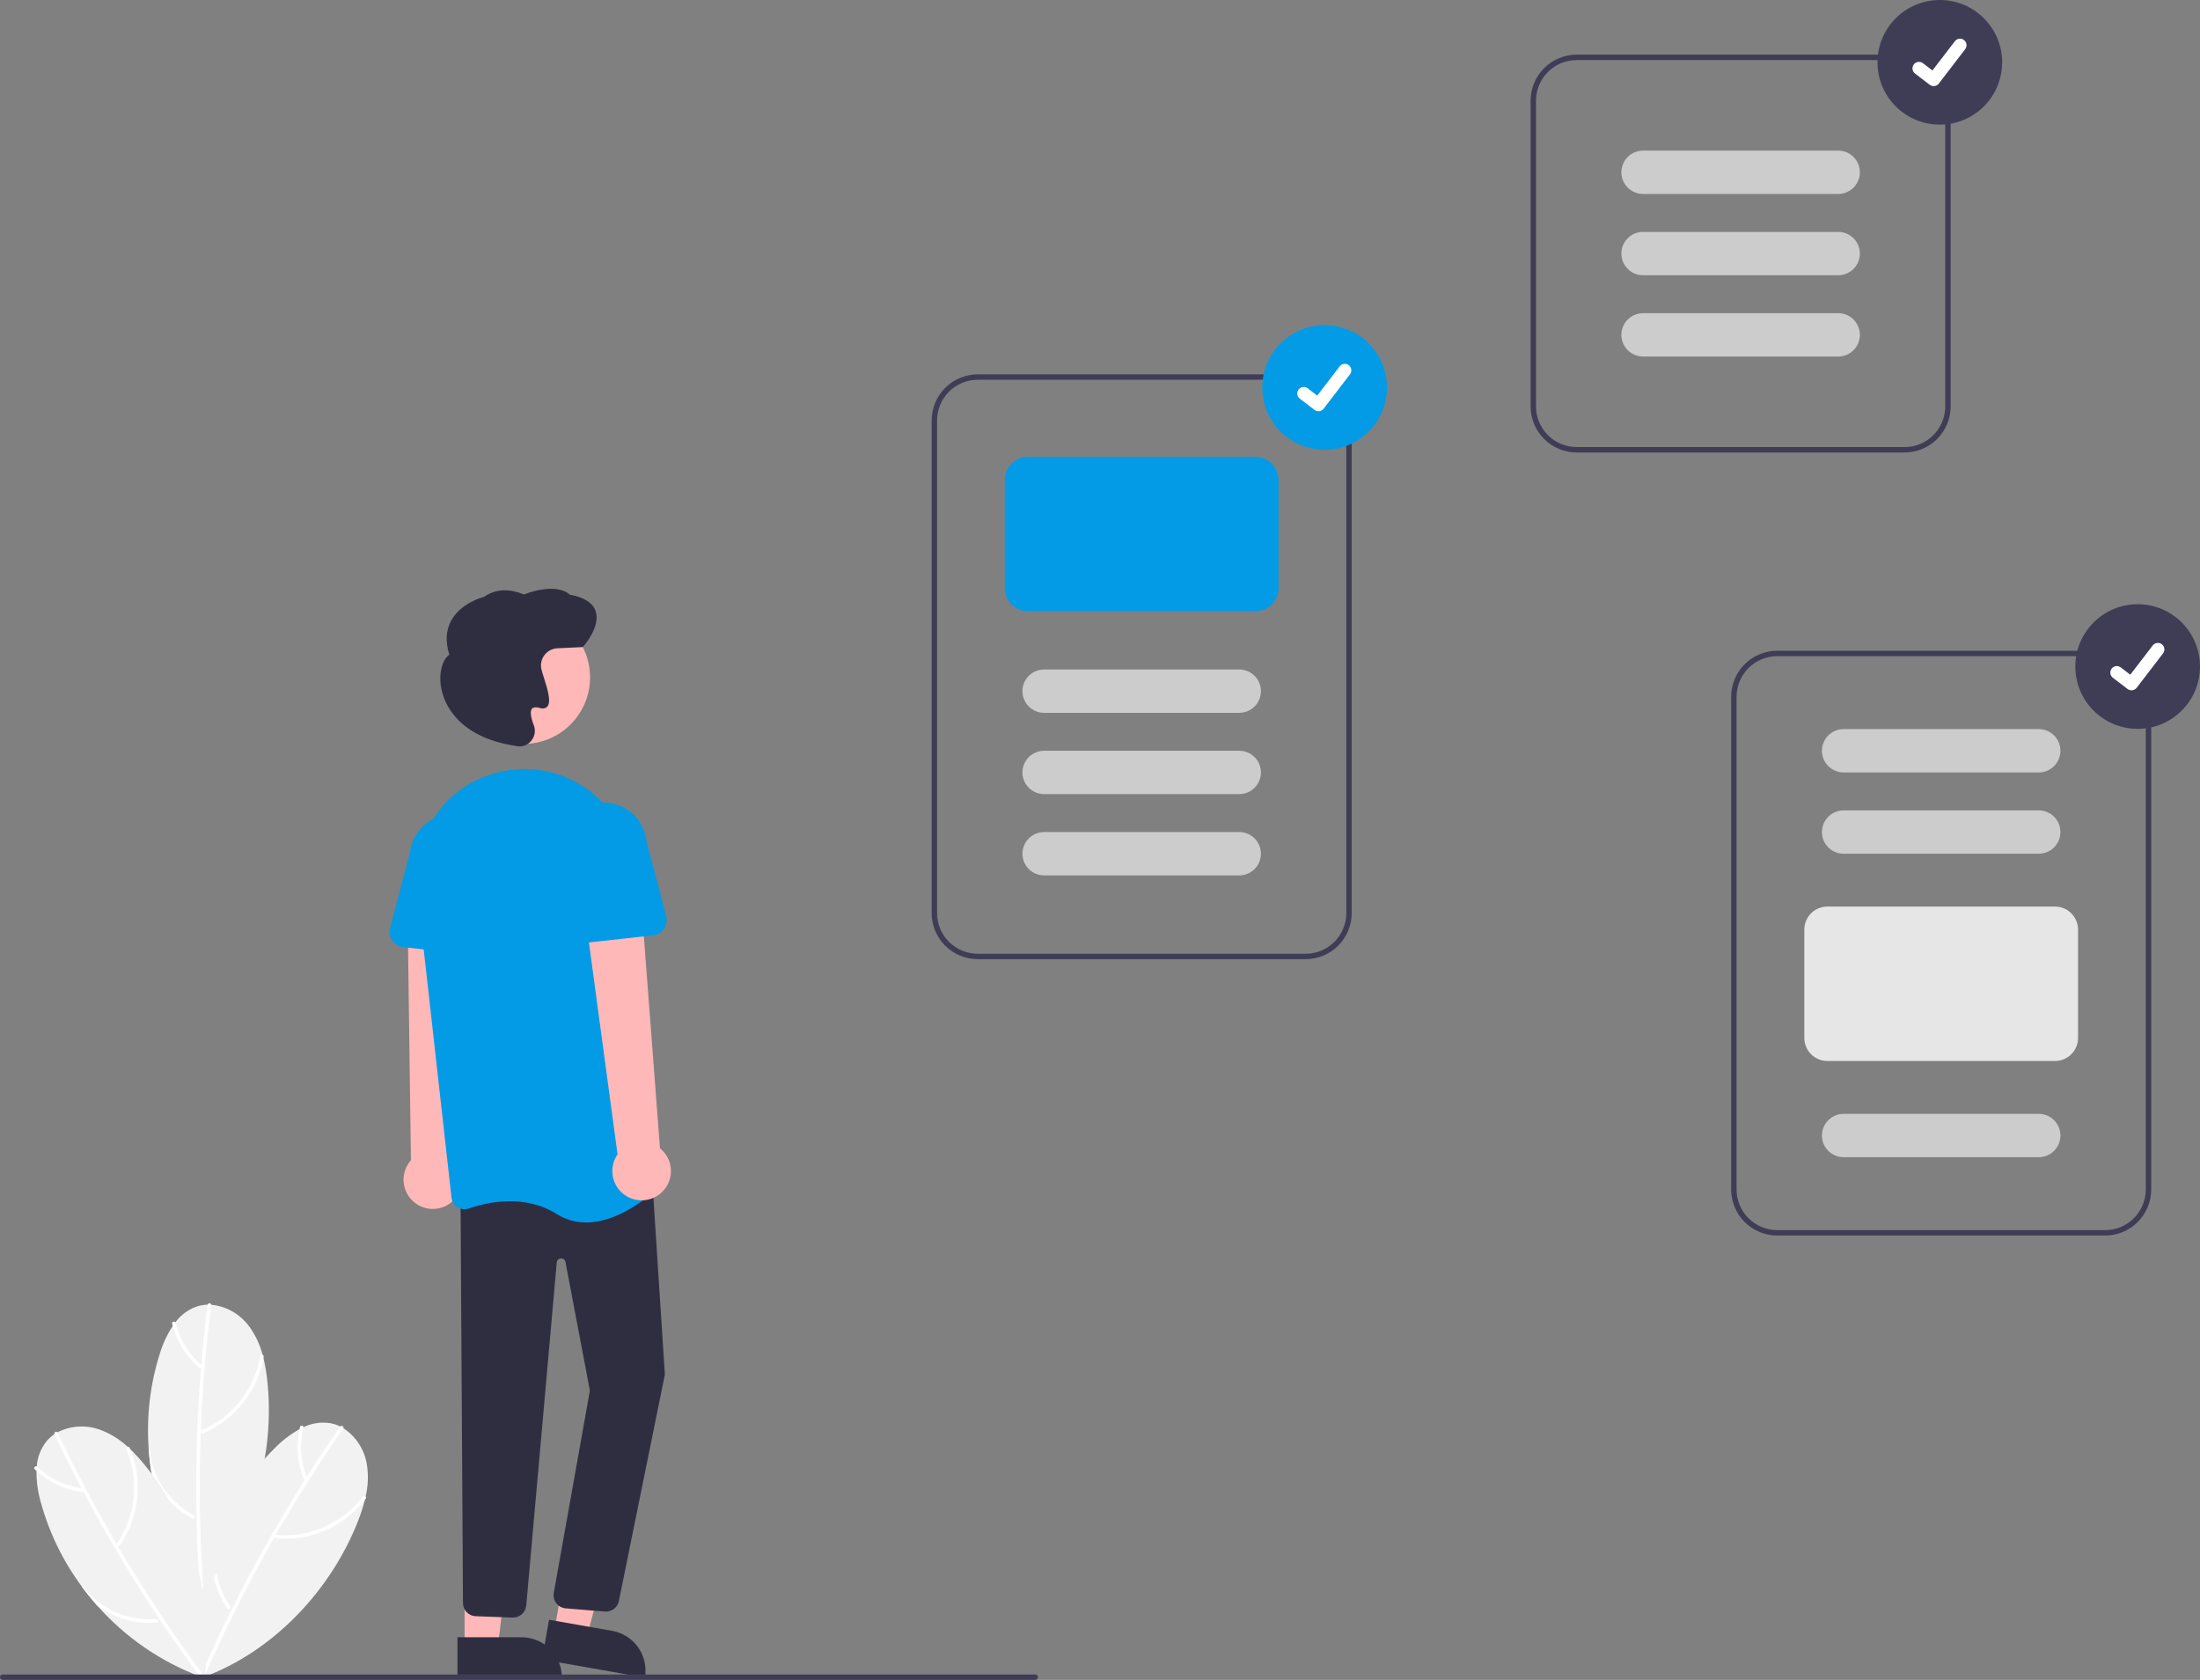 <svg width="664" height="507" viewBox="0 0 664 507" fill="none" xmlns="http://www.w3.org/2000/svg">
<rect x="0" y="0" width="664" height="507" fill="#808080" stroke="none"/>
<g clip-path="url(#clip0)">
<path d="M61.276 506.208L61.245 506.409C61.209 506.214 61.173 506.013 61.14 505.816C61.078 505.497 61.025 505.178 60.975 504.857C58.981 492.308 60.078 479.463 64.171 467.434C64.958 465.086 65.854 462.781 66.859 460.519C70.705 451.76 76.156 443.797 82.931 437.043C85.131 434.792 87.641 432.867 90.385 431.325C90.788 431.112 91.193 430.909 91.607 430.723C94.145 429.492 97.002 429.078 99.785 429.538C100.796 429.728 101.776 430.057 102.697 430.515C103.02 430.672 103.331 430.845 103.636 431.029C105.496 432.248 107.084 433.838 108.301 435.7C109.518 437.561 110.337 439.654 110.708 441.847C111.237 445.118 111.116 448.461 110.352 451.685C110.287 451.993 110.216 452.3 110.141 452.606C109.6 454.754 108.92 456.866 108.105 458.927C99.951 479.902 82.427 498.511 61.276 506.208Z" fill="#F2F2F2"/>
<path d="M102.643 430.583C96.28 439.723 90.27 449.095 84.612 458.7C78.96 468.296 73.679 478.097 68.766 488.103C66.018 493.702 63.391 499.357 60.883 505.069C60.605 505.701 61.542 506.251 61.823 505.611C66.302 495.414 71.162 485.397 76.403 475.56C81.641 465.732 87.248 456.113 93.222 446.701C96.565 441.436 100.018 436.244 103.583 431.124C103.982 430.552 103.04 430.012 102.643 430.583Z" fill="white"/>
<path d="M109.451 451.74C104.67 457.952 97.632 462.03 89.864 463.089C87.696 463.385 85.502 463.428 83.325 463.219C82.628 463.153 82.623 464.238 83.314 464.303C91.416 464.985 99.461 462.443 105.701 457.231C107.451 455.769 109.025 454.108 110.391 452.282C110.81 451.725 109.867 451.187 109.451 451.74Z" fill="white"/>
<path d="M68.614 485.438C67.503 483.855 66.579 482.148 65.862 480.351C64.224 476.255 63.643 471.813 64.171 467.434C64.958 465.086 65.854 462.781 66.86 460.519C66.921 460.608 66.957 460.711 66.966 460.819C66.975 460.926 66.956 461.034 66.91 461.132C66.202 462.829 65.693 464.602 65.393 466.416C64.317 472.884 65.811 479.517 69.556 484.9C69.604 484.958 69.635 485.028 69.648 485.103C69.661 485.177 69.654 485.254 69.629 485.325C69.587 485.419 69.521 485.501 69.438 485.562C69.354 485.623 69.256 485.661 69.154 485.672C69.051 485.683 68.948 485.668 68.853 485.627C68.758 485.586 68.676 485.52 68.614 485.438Z" fill="white"/>
<path d="M90.547 430.638C89.239 435.851 89.629 441.346 91.659 446.322C91.731 446.446 91.849 446.537 91.988 446.575C92.126 446.613 92.274 446.594 92.399 446.524C92.522 446.45 92.611 446.332 92.648 446.194C92.686 446.056 92.669 445.909 92.601 445.784C90.7 441.062 90.347 435.859 91.594 430.923C91.626 430.786 91.604 430.642 91.532 430.521C91.46 430.4 91.344 430.312 91.208 430.275C91.073 430.238 90.928 430.255 90.804 430.323C90.681 430.39 90.589 430.503 90.547 430.638H90.547Z" fill="white"/>
<path d="M61.143 480.012L61.209 480.205C61.086 480.049 60.961 479.887 60.84 479.728C60.637 479.474 60.442 479.216 60.248 478.955C52.651 468.769 47.655 456.884 45.69 444.331C45.296 441.886 45.018 439.429 44.858 436.959C44.193 427.416 45.32 417.834 48.182 408.706C49.084 405.691 50.412 402.82 52.126 400.181C52.383 399.805 52.648 399.437 52.928 399.08C54.604 396.811 56.941 395.118 59.62 394.233C60.603 393.932 61.624 393.768 62.652 393.746C63.011 393.735 63.367 393.744 63.722 393.765C65.936 393.981 68.082 394.652 70.024 395.735C71.967 396.818 73.665 398.291 75.012 400.061C77 402.712 78.446 405.728 79.269 408.938C79.354 409.242 79.434 409.546 79.509 409.851C80.028 412.006 80.407 414.192 80.643 416.395C83.168 438.756 76.297 463.374 61.143 480.012Z" fill="#F2F2F2"/>
<path d="M62.636 393.831C61.248 404.88 60.281 415.971 59.733 427.104C59.187 438.226 59.064 449.359 59.363 460.501C59.531 466.735 59.832 472.963 60.265 479.186C60.313 479.875 61.398 479.927 61.349 479.229C60.578 468.12 60.227 456.993 60.298 445.847C60.37 434.711 60.865 423.589 61.782 412.48C62.296 406.265 62.942 400.063 63.72 393.874C63.807 393.182 62.722 393.141 62.636 393.831V393.831Z" fill="white"/>
<path d="M78.496 409.406C77.148 417.127 72.811 424.007 66.423 428.552C64.641 429.82 62.718 430.878 60.693 431.703C60.045 431.969 60.545 432.932 61.187 432.669C68.679 429.51 74.622 423.523 77.726 416.01C78.597 413.902 79.219 411.7 79.58 409.449C79.692 408.762 78.607 408.723 78.496 409.406V409.406Z" fill="white"/>
<path d="M57.99 458.211C56.27 457.325 54.659 456.242 53.19 454.985C49.836 452.118 47.257 448.454 45.69 444.331C45.296 441.886 45.019 439.429 44.858 436.959C44.953 437.009 45.034 437.084 45.091 437.175C45.149 437.266 45.182 437.37 45.187 437.478C45.349 439.31 45.722 441.116 46.299 442.862C48.352 449.09 52.757 454.27 58.575 457.297C58.644 457.327 58.704 457.374 58.75 457.434C58.796 457.494 58.825 457.565 58.836 457.64C58.843 457.743 58.822 457.846 58.777 457.938C58.731 458.031 58.662 458.11 58.577 458.168C58.491 458.226 58.392 458.26 58.289 458.268C58.186 458.275 58.083 458.256 57.99 458.211Z" fill="white"/>
<path d="M51.95 399.497C53.213 404.721 56.112 409.406 60.223 412.869C60.344 412.946 60.491 412.972 60.631 412.941C60.772 412.91 60.894 412.825 60.972 412.705C61.046 412.582 61.07 412.437 61.039 412.297C61.009 412.158 60.926 412.035 60.807 411.956C56.929 408.658 54.198 404.213 53.01 399.264C52.975 399.127 52.888 399.01 52.768 398.936C52.648 398.862 52.505 398.838 52.367 398.868C52.23 398.899 52.109 398.981 52.031 399.098C51.954 399.216 51.924 399.359 51.95 399.497L51.95 399.497Z" fill="white"/>
<path d="M61.613 506.342L61.772 506.468C61.584 506.403 61.393 506.335 61.205 506.266C60.897 506.161 60.593 506.049 60.289 505.933C48.401 501.44 37.788 494.117 29.37 484.597C27.721 482.75 26.163 480.829 24.698 478.834C18.997 471.152 14.784 462.47 12.278 453.239C11.414 450.213 10.986 447.079 11.008 443.932C11.023 443.476 11.048 443.024 11.091 442.573C11.281 439.759 12.339 437.073 14.119 434.886C14.785 434.102 15.557 433.415 16.412 432.843C16.708 432.64 17.012 432.456 17.323 432.282C19.305 431.272 21.474 430.682 23.695 430.549C25.915 430.416 28.139 430.743 30.227 431.509C33.331 432.672 36.175 434.435 38.596 436.697C38.831 436.907 39.063 437.12 39.291 437.337C40.889 438.873 42.386 440.511 43.772 442.24C57.946 459.722 65.418 484.163 61.613 506.342Z" fill="#F2F2F2"/>
<path d="M16.443 432.923C21.227 442.98 26.386 452.846 31.922 462.522C37.454 472.187 43.347 481.633 49.602 490.861C53.102 496.023 56.71 501.109 60.428 506.119C60.839 506.673 61.781 506.133 61.365 505.571C54.73 496.626 48.44 487.439 42.495 478.01C36.557 468.588 30.982 458.95 25.771 449.096C22.855 443.583 20.058 438.01 17.38 432.376C17.08 431.746 16.145 432.296 16.443 432.923Z" fill="white"/>
<path d="M38.197 437.507C41.221 444.739 41.272 452.871 38.339 460.14C37.521 462.168 36.47 464.094 35.208 465.88C34.806 466.452 35.746 466.995 36.145 466.428C40.756 459.732 42.538 451.488 41.106 443.486C40.704 441.242 40.042 439.051 39.133 436.96C38.858 436.32 37.923 436.872 38.197 437.507Z" fill="white"/>
<path d="M47.211 489.67C45.285 489.85 43.344 489.805 41.428 489.536C37.058 488.927 32.912 487.228 29.37 484.597C27.721 482.75 26.163 480.829 24.697 478.834C24.805 478.825 24.913 478.845 25.01 478.89C25.108 478.936 25.192 479.006 25.254 479.094C26.377 480.551 27.665 481.872 29.091 483.032C34.176 487.174 40.678 489.167 47.211 488.585C47.286 488.573 47.362 488.581 47.433 488.607C47.504 488.633 47.567 488.676 47.616 488.734C47.677 488.817 47.715 488.915 47.727 489.017C47.739 489.12 47.723 489.223 47.682 489.318C47.641 489.413 47.576 489.495 47.494 489.557C47.411 489.619 47.314 489.658 47.211 489.67Z" fill="white"/>
<path d="M10.492 443.45C14.371 447.172 19.337 449.559 24.667 450.264C24.96 450.303 25.206 449.987 25.209 449.721C25.206 449.579 25.148 449.443 25.047 449.342C24.945 449.241 24.809 449.182 24.667 449.179C19.622 448.488 14.927 446.214 11.259 442.683C10.757 442.199 9.988 442.965 10.492 443.45H10.492Z" fill="white"/>
<path d="M135.67 363.281C136.73 362.555 137.617 361.605 138.27 360.499C138.923 359.393 139.325 358.157 139.448 356.879C139.572 355.601 139.413 354.311 138.984 353.1C138.555 351.89 137.865 350.788 136.964 349.873L140.373 273.808L123.019 275.755L124.027 350.157C122.59 351.773 121.795 353.859 121.793 356.022C121.791 358.184 122.583 360.272 124.018 361.889C125.453 363.507 127.432 364.542 129.58 364.799C131.727 365.055 133.894 364.515 135.67 363.281Z" fill="#FFB8B8"/>
<path d="M167.328 492.042L177.205 493.777L186.967 456.518L174.026 453.956L167.328 492.042Z" fill="#FFB8B8"/>
<path d="M194.641 506.294L163.599 500.838L165.708 488.848L184.756 492.196C186.331 492.473 187.836 493.057 189.185 493.915C190.534 494.774 191.701 495.889 192.619 497.198C193.537 498.507 194.188 499.984 194.535 501.545C194.881 503.106 194.918 504.719 194.641 506.294Z" fill="#2F2E41"/>
<path d="M140.219 496.984L150.247 496.983L155.018 458.314L140.217 458.315L140.219 496.984Z" fill="#FFB8B8"/>
<path d="M169.588 506.292L138.071 506.294L138.07 494.12L157.41 494.119C160.64 494.119 163.737 495.401 166.021 497.684C168.305 499.967 169.588 503.064 169.588 506.292L169.588 506.292Z" fill="#2F2E41"/>
<path d="M182.878 486.395C182.722 486.395 182.565 486.386 182.41 486.367L170.607 485.396C170.069 485.333 169.55 485.161 169.081 484.891C168.612 484.622 168.203 484.259 167.879 483.826C167.554 483.394 167.321 482.899 167.193 482.374C167.066 481.848 167.046 481.302 167.136 480.768L178.036 419.698L170.671 380.877C170.611 380.562 170.439 380.279 170.186 380.08C169.934 379.882 169.618 379.781 169.298 379.797C168.977 379.813 168.673 379.944 168.441 380.167C168.21 380.389 168.066 380.688 168.038 381.008L158.831 484.557C158.73 485.596 158.229 486.555 157.434 487.232C156.639 487.909 155.612 488.251 154.57 488.185L143.449 487.771C142.475 487.702 141.559 487.279 140.876 486.581C140.192 485.883 139.788 484.959 139.739 483.984L138.991 359.877L196.643 352.673L200.67 414.855L200.654 414.921L186.756 483.345C186.545 484.214 186.048 484.987 185.344 485.54C184.641 486.093 183.773 486.394 182.878 486.395Z" fill="#2F2E41"/>
<path d="M157.999 224.517C169.094 224.517 178.089 215.525 178.089 204.433C178.089 193.34 169.094 184.348 157.999 184.348C146.903 184.348 137.908 193.34 137.908 204.433C137.908 215.525 146.903 224.517 157.999 224.517Z" fill="#FFB8B8"/>
<path d="M176.929 368.948C173.787 368.967 170.705 368.085 168.048 366.408C158.317 360.328 147.263 362.744 141.54 364.726C140.972 364.925 140.367 364.993 139.769 364.925C139.171 364.857 138.597 364.654 138.088 364.333C137.585 364.017 137.16 363.592 136.845 363.089C136.53 362.586 136.333 362.019 136.269 361.429L125.862 268.512C124.118 252.944 133.498 238.308 148.166 233.709C148.717 233.537 149.278 233.373 149.847 233.218C154.412 231.981 159.192 231.758 163.852 232.567C168.511 233.375 172.937 235.195 176.817 237.897C180.77 240.63 184.076 244.195 186.502 248.342C188.928 252.489 190.415 257.117 190.86 261.901L199.62 355.44C199.68 356.045 199.598 356.657 199.382 357.225C199.165 357.794 198.819 358.304 198.371 358.717C195.3 361.557 186.387 368.947 176.929 368.948Z" fill="#039BE5"/>
<path d="M145.24 288.438L121.761 285.857C121.093 285.783 120.449 285.567 119.872 285.222C119.295 284.877 118.8 284.412 118.419 283.858C118.038 283.305 117.781 282.676 117.665 282.014C117.55 281.352 117.578 280.673 117.749 280.023L123.725 257.252C124.12 253.837 125.854 250.719 128.546 248.58C131.237 246.441 134.668 245.456 138.084 245.842C141.501 246.228 144.626 247.952 146.772 250.637C148.919 253.322 149.914 256.749 149.537 260.166L150.424 283.615C150.45 284.286 150.33 284.955 150.073 285.576C149.816 286.197 149.429 286.755 148.937 287.213C148.445 287.671 147.86 288.017 147.222 288.228C146.584 288.44 145.908 288.511 145.24 288.437V288.438Z" fill="#039BE5"/>
<path d="M199.526 360.024C200.49 359.175 201.257 358.126 201.772 356.949C202.286 355.772 202.537 354.497 202.505 353.213C202.473 351.929 202.16 350.668 201.588 349.518C201.016 348.368 200.199 347.358 199.194 346.558L193.409 270.637L176.404 274.463L186.386 348.399C185.153 350.176 184.616 352.343 184.875 354.489C185.134 356.636 186.171 358.613 187.791 360.046C189.411 361.479 191.5 362.268 193.663 362.264C195.826 362.26 197.912 361.463 199.526 360.024V360.024Z" fill="#FFB8B8"/>
<path d="M169.885 283.665C169.393 283.207 169.005 282.649 168.749 282.028C168.492 281.407 168.372 280.738 168.398 280.067L169.285 256.618C168.909 253.201 169.903 249.774 172.05 247.089C174.197 244.404 177.321 242.68 180.738 242.294C184.155 241.908 187.585 242.893 190.277 245.032C192.969 247.171 194.702 250.289 195.097 253.704L201.074 276.475C201.244 277.125 201.273 277.804 201.157 278.466C201.041 279.128 200.784 279.757 200.404 280.311C200.023 280.864 199.527 281.329 198.95 281.674C198.373 282.019 197.729 282.235 197.061 282.309L173.582 284.89C172.914 284.963 172.238 284.892 171.6 284.681C170.962 284.469 170.377 284.123 169.885 283.665Z" fill="#039BE5"/>
<path d="M156.804 225.274C156.447 225.274 156.091 225.232 155.744 225.15L155.642 225.126C137.978 222.424 134.074 212.196 133.217 207.924C132.331 203.502 133.34 199.233 135.622 197.575C134.378 193.648 134.578 190.166 136.217 187.221C139.076 182.085 145.281 180.349 146.114 180.136C151.069 176.481 156.998 178.921 158.077 179.416C167.662 175.871 171.326 178.822 171.988 179.481C176.273 180.25 178.885 181.905 179.752 184.4C181.381 189.086 176.23 194.916 176.01 195.162L175.896 195.289L168.223 195.654C167.495 195.689 166.783 195.877 166.132 196.204C165.481 196.532 164.906 196.993 164.445 197.557C163.983 198.121 163.646 198.776 163.454 199.479C163.262 200.182 163.22 200.918 163.331 201.638C163.538 202.567 163.801 203.483 164.116 204.382C165.427 208.476 166.409 211.973 165.142 213.303C164.855 213.56 164.502 213.731 164.122 213.797C163.742 213.863 163.352 213.821 162.995 213.675C161.795 213.355 160.981 213.422 160.575 213.875C159.945 214.578 160.137 216.356 161.116 218.884C161.424 219.683 161.506 220.551 161.356 221.394C161.205 222.237 160.826 223.022 160.261 223.665C159.835 224.167 159.306 224.571 158.709 224.849C158.112 225.126 157.463 225.272 156.804 225.274Z" fill="#2F2E41"/>
<path d="M394.068 289.481H295.093C291.406 289.476 287.871 288.01 285.264 285.404C282.658 282.798 281.191 279.265 281.187 275.579V126.888C281.191 123.202 282.658 119.669 285.264 117.062C287.871 114.456 291.406 112.99 295.093 112.986H394.068C397.754 112.99 401.289 114.456 403.896 117.062C406.503 119.669 407.969 123.202 407.973 126.888V275.579C407.969 279.265 406.503 282.798 403.896 285.404C401.289 288.01 397.754 289.476 394.068 289.481ZM295.093 114.622C291.84 114.625 288.721 115.919 286.421 118.218C284.12 120.518 282.827 123.636 282.823 126.888V275.579C282.827 278.831 284.12 281.949 286.421 284.248C288.721 286.548 291.84 287.841 295.093 287.845H394.068C397.321 287.841 400.439 286.548 402.74 284.248C405.04 281.949 406.334 278.831 406.337 275.579V126.888C406.334 123.636 405.04 120.518 402.74 118.218C400.439 115.919 397.321 114.625 394.068 114.622H295.093Z" fill="#3F3D56"/>
<path d="M378.935 184.47H310.225C308.382 184.468 306.615 183.735 305.311 182.432C304.008 181.129 303.275 179.362 303.272 177.519V144.809C303.275 142.967 304.008 141.2 305.311 139.897C306.615 138.594 308.382 137.861 310.225 137.859H378.935C380.779 137.861 382.546 138.594 383.849 139.897C385.153 141.2 385.886 142.967 385.888 144.809V177.519C385.886 179.362 385.153 181.129 383.849 182.432C382.546 183.735 380.779 184.468 378.935 184.47Z" fill="#039BE5"/>
<path d="M374.027 215.135H315.133C313.398 215.135 311.733 214.446 310.506 213.219C309.279 211.992 308.589 210.328 308.589 208.593C308.589 206.858 309.279 205.194 310.506 203.967C311.733 202.74 313.398 202.051 315.133 202.051H374.027C375.763 202.051 377.427 202.74 378.655 203.967C379.882 205.194 380.571 206.858 380.571 208.593C380.571 210.328 379.882 211.992 378.655 213.219C377.427 214.446 375.763 215.135 374.027 215.135Z" fill="#CCCCCC"/>
<path d="M374.027 239.667H315.133C313.398 239.667 311.733 238.978 310.506 237.751C309.279 236.524 308.589 234.86 308.589 233.125C308.589 231.39 309.279 229.726 310.506 228.5C311.733 227.273 313.398 226.583 315.133 226.583H374.027C375.763 226.583 377.427 227.273 378.655 228.5C379.882 229.726 380.571 231.39 380.571 233.125C380.571 234.86 379.882 236.524 378.655 237.751C377.427 238.978 375.763 239.667 374.027 239.667Z" fill="#CCCCCC"/>
<path d="M374.027 264.2H315.133C313.398 264.2 311.733 263.51 310.506 262.284C309.279 261.057 308.589 259.393 308.589 257.658C308.589 255.923 309.279 254.259 310.506 253.032C311.733 251.805 313.398 251.116 315.133 251.116H374.027C375.763 251.116 377.427 251.805 378.655 253.032C379.882 254.259 380.571 255.923 380.571 257.658C380.571 259.393 379.882 261.057 378.655 262.284C377.427 263.51 375.763 264.2 374.027 264.2Z" fill="#CCCCCC"/>
<path d="M635.37 372.89H536.395C532.709 372.886 529.174 371.42 526.567 368.814C523.96 366.208 522.494 362.674 522.49 358.989V210.297C522.494 206.612 523.96 203.078 526.567 200.472C529.174 197.866 532.709 196.4 536.395 196.396H635.37C639.057 196.4 642.592 197.866 645.199 200.472C647.805 203.078 649.272 206.612 649.276 210.297V358.989C649.272 362.674 647.805 366.208 645.199 368.814C642.592 371.42 639.057 372.886 635.37 372.89ZM536.395 198.031C533.142 198.035 530.024 199.328 527.723 201.628C525.423 203.928 524.129 207.045 524.126 210.297V358.989C524.129 362.241 525.423 365.358 527.723 367.658C530.024 369.958 533.142 371.251 536.395 371.255H635.37C638.623 371.251 641.742 369.958 644.042 367.658C646.342 365.358 647.636 362.241 647.64 358.989V210.297C647.636 207.045 646.342 203.928 644.042 201.628C641.742 199.328 638.623 198.035 635.37 198.031H536.395Z" fill="#3F3D56"/>
<path d="M615.33 233.125H556.436C554.7 233.125 553.036 232.436 551.809 231.209C550.582 229.982 549.892 228.319 549.892 226.583C549.892 224.848 550.582 223.184 551.809 221.958C553.036 220.731 554.7 220.042 556.436 220.042H615.33C617.066 220.042 618.73 220.731 619.957 221.958C621.185 223.184 621.874 224.848 621.874 226.583C621.874 228.319 621.185 229.982 619.957 231.209C618.73 232.436 617.066 233.125 615.33 233.125Z" fill="#CCCCCC"/>
<path d="M615.33 257.658H556.436C554.7 257.658 553.036 256.968 551.809 255.742C550.582 254.515 549.892 252.851 549.892 251.116C549.892 249.381 550.582 247.717 551.809 246.49C553.036 245.263 554.7 244.574 556.436 244.574H615.33C617.066 244.574 618.73 245.263 619.957 246.49C621.185 247.717 621.874 249.381 621.874 251.116C621.874 252.851 621.185 254.515 619.957 255.742C618.73 256.968 617.066 257.658 615.33 257.658Z" fill="#CCCCCC"/>
<path d="M620.238 320.215H551.528C549.685 320.212 547.918 319.479 546.615 318.176C545.311 316.873 544.578 315.107 544.576 313.264V280.554C544.578 278.711 545.311 276.945 546.615 275.642C547.918 274.339 549.685 273.606 551.528 273.603H620.238C622.082 273.606 623.849 274.339 625.152 275.642C626.456 276.945 627.189 278.711 627.191 280.554V313.264C627.189 315.107 626.456 316.873 625.152 318.176C623.849 319.479 622.082 320.212 620.238 320.215Z" fill="#E6E6E6"/>
<path d="M615.33 349.245H556.436C554.7 349.245 553.036 348.556 551.809 347.329C550.582 346.102 549.892 344.438 549.892 342.703C549.892 340.968 550.582 339.304 551.809 338.077C553.036 336.85 554.7 336.161 556.436 336.161H615.33C617.066 336.161 618.73 336.85 619.957 338.077C621.185 339.304 621.874 340.968 621.874 342.703C621.874 344.438 621.185 346.102 619.957 347.329C618.73 348.556 617.066 349.245 615.33 349.245Z" fill="#CCCCCC"/>
<path d="M574.84 136.563H475.865C472.178 136.559 468.644 135.093 466.037 132.487C463.43 129.88 461.964 126.347 461.959 122.661V30.394C461.964 26.709 463.43 23.175 466.037 20.569C468.644 17.963 472.178 16.497 475.865 16.493H574.84C578.527 16.497 582.061 17.963 584.668 20.569C587.275 23.175 588.742 26.709 588.746 30.394V122.661C588.742 126.347 587.275 129.88 584.668 132.487C582.061 135.093 578.527 136.559 574.84 136.563ZM475.865 18.128C472.612 18.132 469.493 19.425 467.193 21.725C464.893 24.024 463.599 27.142 463.595 30.394V122.661C463.599 125.913 464.893 129.031 467.193 131.331C469.493 133.63 472.612 134.924 475.865 134.927H574.84C578.093 134.924 581.212 133.63 583.512 131.331C585.812 129.031 587.106 125.913 587.11 122.661V30.394C587.106 27.142 585.812 24.024 583.512 21.725C581.212 19.425 578.093 18.132 574.84 18.128H475.865Z" fill="#3F3D56"/>
<path d="M554.8 107.602H495.906C494.171 107.602 492.506 106.913 491.279 105.686C490.052 104.459 489.362 102.795 489.362 101.06C489.362 99.325 490.052 97.661 491.279 96.434C492.506 95.207 494.171 94.518 495.906 94.518H554.8C556.536 94.518 558.2 95.207 559.428 96.434C560.655 97.661 561.344 99.325 561.344 101.06C561.344 102.795 560.655 104.459 559.428 105.686C558.2 106.913 556.536 107.602 554.8 107.602Z" fill="#CCCCCC"/>
<path d="M554.8 83.07H495.906C494.171 83.07 492.506 82.381 491.279 81.154C490.052 79.927 489.362 78.263 489.362 76.528C489.362 74.793 490.052 73.129 491.279 71.902C492.506 70.675 494.171 69.986 495.906 69.986H554.8C556.536 69.986 558.2 70.675 559.428 71.902C560.655 73.129 561.344 74.793 561.344 76.528C561.344 78.263 560.655 79.927 559.428 81.154C558.2 82.381 556.536 83.07 554.8 83.07Z" fill="#CCCCCC"/>
<path d="M554.8 58.538H495.906C494.171 58.538 492.506 57.848 491.279 56.621C490.052 55.395 489.362 53.731 489.362 51.996C489.362 50.261 490.052 48.597 491.279 47.37C492.506 46.143 494.171 45.454 495.906 45.454H554.8C556.536 45.454 558.2 46.143 559.428 47.37C560.655 48.597 561.344 50.261 561.344 51.996C561.344 53.731 560.655 55.395 559.428 56.621C558.2 57.848 556.536 58.538 554.8 58.538Z" fill="#CCCCCC"/>
<path d="M399.793 135.745C410.184 135.745 418.607 127.324 418.607 116.937C418.607 106.55 410.184 98.129 399.793 98.129C389.403 98.129 380.98 106.55 380.98 116.937C380.98 127.324 389.403 135.745 399.793 135.745Z" fill="#039BE5"/>
<path d="M397.929 124.112C397.505 124.113 397.093 123.976 396.755 123.722L396.734 123.706L392.312 120.322C392.106 120.166 391.934 119.97 391.804 119.747C391.674 119.523 391.589 119.277 391.555 119.02C391.52 118.764 391.537 118.504 391.603 118.254C391.67 118.004 391.785 117.77 391.942 117.565C392.099 117.36 392.296 117.188 392.52 117.058C392.743 116.929 392.991 116.845 393.247 116.812C393.503 116.779 393.764 116.796 394.013 116.863C394.263 116.931 394.497 117.047 394.702 117.205L397.565 119.4L404.333 110.577C404.49 110.372 404.686 110.2 404.909 110.071C405.132 109.942 405.379 109.858 405.635 109.825C405.89 109.791 406.15 109.808 406.399 109.874C406.649 109.941 406.882 110.056 407.087 110.213L407.045 110.27L407.088 110.214C407.501 110.531 407.771 110.999 407.839 111.515C407.907 112.032 407.768 112.554 407.452 112.967L399.491 123.346C399.307 123.585 399.07 123.778 398.799 123.911C398.528 124.044 398.23 124.113 397.929 124.112Z" fill="white"/>
<path d="M645.187 219.973C655.577 219.973 664 211.552 664 201.165C664 190.777 655.577 182.356 645.187 182.356C634.796 182.356 626.373 190.777 626.373 201.165C626.373 211.552 634.796 219.973 645.187 219.973Z" fill="#3F3D56"/>
<path d="M643.322 208.339C642.898 208.34 642.486 208.203 642.148 207.95L642.127 207.934L637.705 204.55C637.5 204.393 637.327 204.198 637.197 203.974C637.067 203.751 636.982 203.504 636.948 203.248C636.913 202.992 636.93 202.731 636.996 202.481C637.063 202.232 637.178 201.997 637.335 201.792C637.492 201.587 637.689 201.415 637.913 201.286C638.137 201.157 638.384 201.073 638.64 201.039C638.897 201.006 639.157 201.023 639.407 201.091C639.656 201.158 639.89 201.274 640.095 201.432L642.958 203.627L649.726 194.804C649.883 194.599 650.079 194.428 650.302 194.299C650.525 194.17 650.772 194.086 651.028 194.052C651.283 194.018 651.543 194.035 651.792 194.102C652.042 194.169 652.275 194.284 652.48 194.441L652.438 194.498L652.481 194.441C652.894 194.759 653.164 195.227 653.232 195.743C653.3 196.259 653.161 196.781 652.845 197.195L644.884 207.573C644.7 207.812 644.464 208.006 644.193 208.139C643.922 208.272 643.623 208.34 643.322 208.339Z" fill="white"/>
<path d="M585.474 37.616C595.864 37.616 604.288 29.195 604.288 18.808C604.288 8.421 595.864 0 585.474 0C575.084 0 566.661 8.421 566.661 18.808C566.661 29.195 575.084 37.616 585.474 37.616Z" fill="#3F3D56"/>
<path d="M583.609 25.983C583.186 25.984 582.774 25.847 582.435 25.593L582.414 25.577L577.993 22.193C577.787 22.037 577.614 21.841 577.484 21.618C577.354 21.394 577.27 21.148 577.235 20.891C577.201 20.635 577.217 20.375 577.284 20.125C577.35 19.875 577.466 19.641 577.623 19.436C577.78 19.231 577.976 19.059 578.2 18.929C578.424 18.8 578.671 18.716 578.928 18.683C579.184 18.65 579.445 18.667 579.694 18.734C579.944 18.802 580.178 18.918 580.382 19.076L583.246 21.271L590.014 12.448C590.171 12.243 590.366 12.071 590.59 11.942C590.813 11.813 591.06 11.729 591.315 11.696C591.571 11.662 591.831 11.679 592.08 11.745C592.329 11.812 592.563 11.927 592.768 12.084L592.726 12.141L592.769 12.085C593.182 12.402 593.452 12.87 593.52 13.386C593.588 13.903 593.449 14.425 593.132 14.838L585.172 25.217C584.988 25.456 584.751 25.649 584.48 25.782C584.209 25.915 583.911 25.984 583.609 25.983Z" fill="white"/>
<path d="M312.467 507H0.818C0.601 507 0.393 506.914 0.24 506.761C0.086 506.607 0 506.399 0 506.182C0 505.965 0.086 505.757 0.24 505.604C0.393 505.451 0.601 505.365 0.818 505.365H312.467C312.684 505.365 312.892 505.451 313.045 505.604C313.199 505.757 313.285 505.965 313.285 506.182C313.285 506.399 313.199 506.607 313.045 506.761C312.892 506.914 312.684 507 312.467 507Z" fill="#3F3D56"/>
</g>
<defs>
<clipPath id="clip0">
<rect width="664" height="507" fill="white"/>
</clipPath>
</defs>
</svg>
